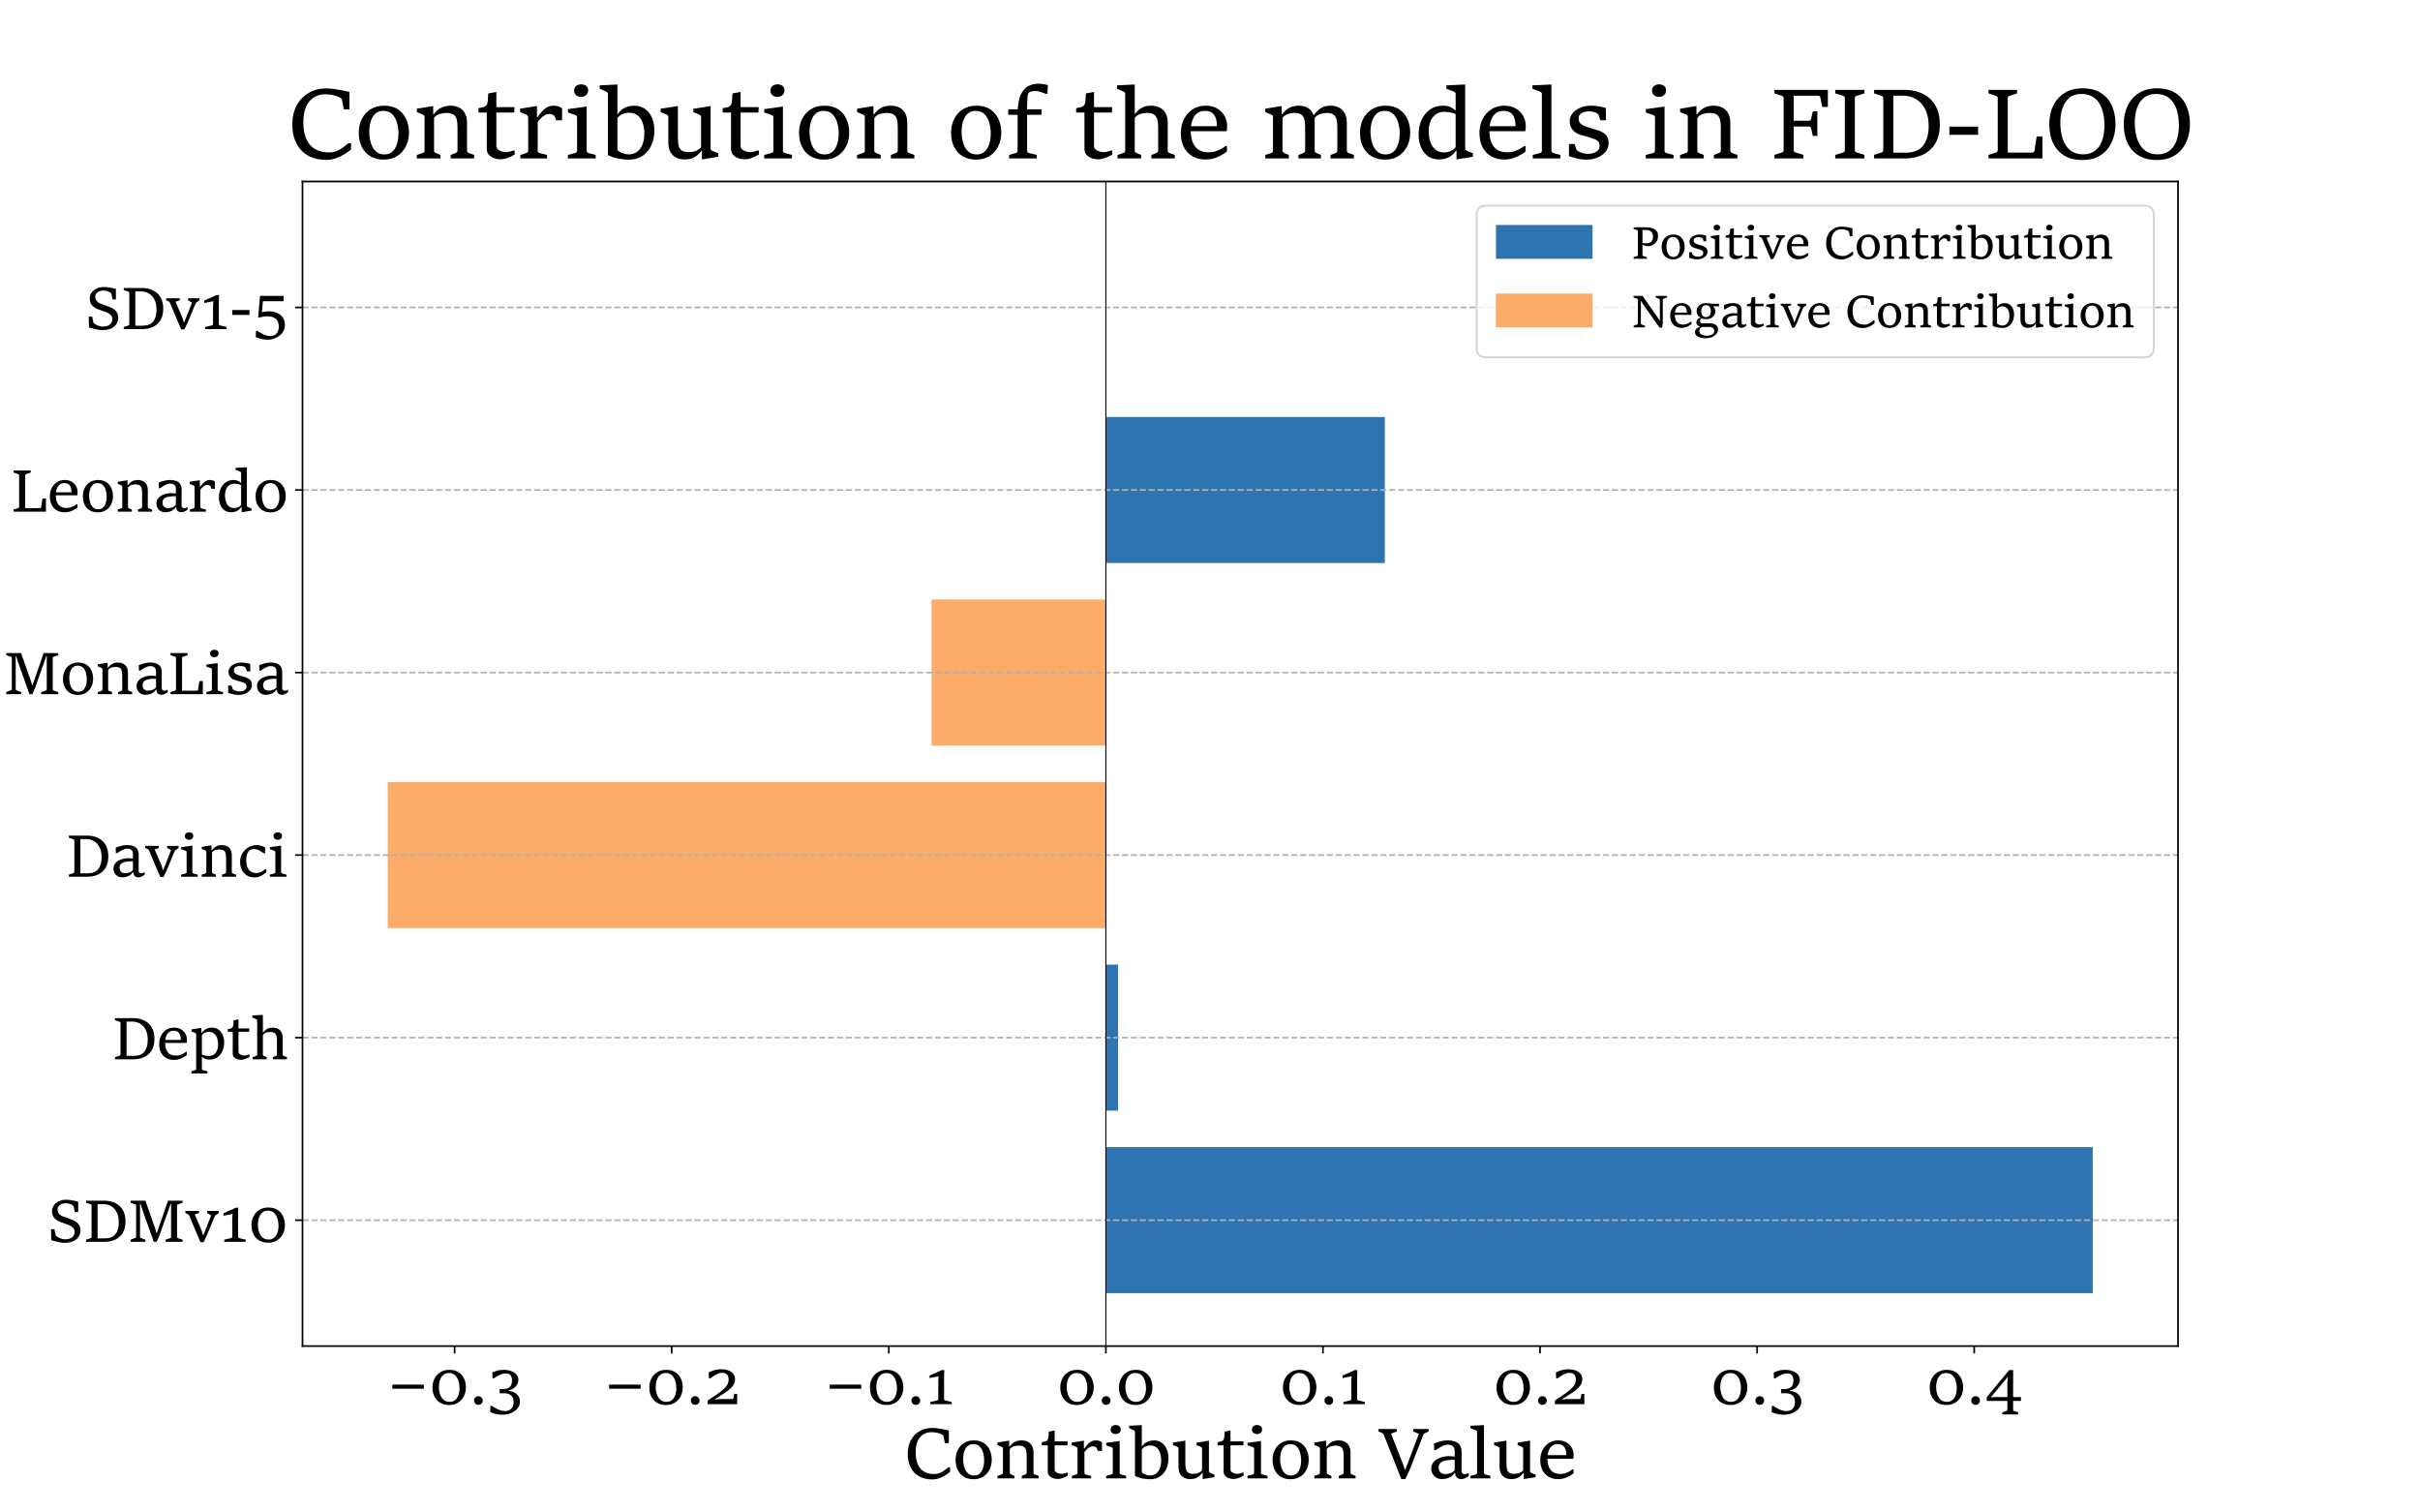 <?xml version="1.0" encoding="utf-8" standalone="no"?>
<!DOCTYPE svg PUBLIC "-//W3C//DTD SVG 1.1//EN"
  "http://www.w3.org/Graphics/SVG/1.1/DTD/svg11.dtd">
<svg xmlns:xlink="http://www.w3.org/1999/xlink" width="1152pt" height="720pt" viewBox="0 0 1152 720" xmlns="http://www.w3.org/2000/svg" version="1.1">
 <defs>
  <style type="text/css">*{stroke-linejoin: round; stroke-linecap: butt}</style>
 </defs>
 <g id="figure_1">
  <g id="patch_1">
   <path d="M 0 720 
L 1152 720 
L 1152 0 
L 0 0 
z
" style="fill: #ffffff"/>
  </g>
  <g id="axes_1">
   <g id="patch_2">
    <path d="M 144 640.8 
L 1036.8 640.8 
L 1036.8 86.4 
L 144 86.4 
z
" style="fill: #ffffff"/>
   </g>
   <g id="patch_3">
    <path d="M 526.432 615.6 
L 996.218 615.6 
L 996.218 546.083 
L 526.432 546.083 
z
" clip-path="url(#p710eae586a)" style="fill: #2e74b0"/>
   </g>
   <g id="patch_4">
    <path d="M 526.432 528.703 
L 532.219 528.703 
L 532.219 459.186 
L 526.432 459.186 
z
" clip-path="url(#p710eae586a)" style="fill: #2e74b0"/>
   </g>
   <g id="patch_5">
    <path d="M 526.432 441.807 
L 526.432 441.807 
L 526.432 372.29 
L 526.432 372.29 
z
" clip-path="url(#p710eae586a)" style="fill: #2e74b0"/>
   </g>
   <g id="patch_6">
    <path d="M 526.432 354.91 
L 526.432 354.91 
L 526.432 285.393 
L 526.432 285.393 
z
" clip-path="url(#p710eae586a)" style="fill: #2e74b0"/>
   </g>
   <g id="patch_7">
    <path d="M 526.432 268.014 
L 659.225 268.014 
L 659.225 198.497 
L 526.432 198.497 
z
" clip-path="url(#p710eae586a)" style="fill: #2e74b0"/>
   </g>
   <g id="patch_8">
    <path d="M 526.432 181.117 
L 526.432 181.117 
L 526.432 111.6 
L 526.432 111.6 
z
" clip-path="url(#p710eae586a)" style="fill: #2e74b0"/>
   </g>
   <g id="patch_9">
    <path d="M 526.432 615.6 
L 526.432 615.6 
L 526.432 546.083 
L 526.432 546.083 
z
" clip-path="url(#p710eae586a)" style="fill: #fcac68"/>
   </g>
   <g id="patch_10">
    <path d="M 526.432 528.703 
L 526.432 528.703 
L 526.432 459.186 
L 526.432 459.186 
z
" clip-path="url(#p710eae586a)" style="fill: #fcac68"/>
   </g>
   <g id="patch_11">
    <path d="M 526.432 441.807 
L 184.582 441.807 
L 184.582 372.29 
L 526.432 372.29 
z
" clip-path="url(#p710eae586a)" style="fill: #fcac68"/>
   </g>
   <g id="patch_12">
    <path d="M 526.432 354.91 
L 443.45 354.91 
L 443.45 285.393 
L 526.432 285.393 
z
" clip-path="url(#p710eae586a)" style="fill: #fcac68"/>
   </g>
   <g id="patch_13">
    <path d="M 526.432 268.014 
L 526.432 268.014 
L 526.432 198.497 
L 526.432 198.497 
z
" clip-path="url(#p710eae586a)" style="fill: #fcac68"/>
   </g>
   <g id="patch_14">
    <path d="M 526.432 181.117 
L 526.432 181.117 
L 526.432 111.6 
L 526.432 111.6 
z
" clip-path="url(#p710eae586a)" style="fill: #fcac68"/>
   </g>
   <g id="matplotlib.axis_1">
    <g id="xtick_1">
     <g id="line2d_1">
      <defs>
       <path id="m5d1f03c7dc" d="M 0 0 
L 0 3.5 
" style="stroke: #000000; stroke-width: 0.8"/>
      </defs>
      <g>
       <use xlink:href="#m5d1f03c7dc" x="216.411" y="640.8" style="stroke: #000000; stroke-width: 0.8"/>
      </g>
     </g>
     <g id="text_1">
      <!-- −0.3 -->
      <g transform="translate(183.964 668.425) scale(0.3 -0.3)">
       <defs>
        <path id="SitkaText-2212" d="M 580 1937 
L 3709 1937 
L 3709 1530 
L 580 1530 
L 580 1937 
z
" transform="scale(0.016)"/>
        <path id="SitkaText-30" d="M 2022 -85 
Q 1533 -85 1163 125 
Q 794 336 586 727 
Q 378 1118 378 1653 
Q 378 2145 583 2541 
Q 788 2938 1163 3170 
Q 1539 3402 2051 3402 
Q 2608 3402 2971 3159 
Q 3334 2916 3513 2519 
Q 3692 2122 3692 1664 
Q 3692 1175 3488 778 
Q 3285 381 2911 148 
Q 2537 -85 2022 -85 
z
M 2065 228 
Q 2355 228 2547 351 
Q 2739 475 2851 677 
Q 2964 879 3012 1118 
Q 3061 1357 3061 1587 
Q 3061 1960 2954 2304 
Q 2847 2648 2615 2867 
Q 2384 3086 2005 3086 
Q 1718 3086 1526 2959 
Q 1334 2833 1221 2629 
Q 1109 2426 1061 2187 
Q 1013 1948 1013 1721 
Q 1013 1468 1065 1206 
Q 1118 944 1239 722 
Q 1360 501 1563 364 
Q 1766 228 2065 228 
z
" transform="scale(0.016)"/>
        <path id="SitkaText-2e" d="M 518 356 
Q 518 538 643 663 
Q 768 788 950 788 
Q 1132 788 1257 663 
Q 1382 538 1382 356 
Q 1382 174 1257 51 
Q 1132 -71 950 -71 
Q 768 -71 643 51 
Q 518 174 518 356 
z
" transform="scale(0.016)"/>
        <path id="SitkaText-33" d="M 282 -791 
L 304 -174 
L 438 -174 
Q 518 -225 657 -310 
Q 797 -395 973 -482 
Q 1149 -569 1347 -627 
Q 1545 -686 1738 -686 
Q 2165 -686 2382 -442 
Q 2600 -199 2600 210 
Q 2600 458 2509 654 
Q 2418 850 2204 965 
Q 1991 1081 1627 1081 
L 1217 1081 
L 1217 1496 
L 1565 1496 
Q 1997 1496 2219 1699 
Q 2441 1903 2441 2332 
Q 2441 2642 2313 2844 
Q 2185 3046 1809 3046 
Q 1644 3046 1472 2992 
Q 1300 2938 1140 2857 
Q 981 2776 852 2695 
Q 723 2614 643 2560 
L 509 2560 
L 489 3146 
Q 632 3200 910 3301 
Q 1189 3402 1627 3402 
Q 2011 3402 2341 3287 
Q 2671 3172 2873 2951 
Q 3075 2731 3075 2412 
Q 3075 2233 2989 2026 
Q 2904 1820 2691 1638 
Q 2478 1456 2091 1351 
L 2091 1317 
Q 2276 1297 2473 1234 
Q 2671 1172 2840 1051 
Q 3009 930 3116 732 
Q 3223 535 3223 247 
Q 3223 -63 3072 -303 
Q 2921 -543 2671 -709 
Q 2421 -876 2119 -963 
Q 1818 -1050 1513 -1050 
Q 1217 -1050 975 -1003 
Q 734 -956 559 -893 
Q 384 -831 282 -791 
z
" transform="scale(0.016)"/>
       </defs>
       <use xlink:href="#SitkaText-2212"/>
       <use xlink:href="#SitkaText-30" x="67.022"/>
       <use xlink:href="#SitkaText-2e" x="130.667"/>
       <use xlink:href="#SitkaText-33" x="160.178"/>
      </g>
     </g>
    </g>
    <g id="xtick_2">
     <g id="line2d_2">
      <g>
       <use xlink:href="#m5d1f03c7dc" x="319.751" y="640.8" style="stroke: #000000; stroke-width: 0.8"/>
      </g>
     </g>
     <g id="text_2">
      <!-- −0.2 -->
      <g transform="translate(287.173 668.425) scale(0.3 -0.3)">
       <defs>
        <path id="SitkaText-32" d="M 341 0 
L 341 353 
Q 785 657 1163 910 
Q 1542 1163 1825 1400 
Q 2108 1638 2264 1884 
Q 2421 2130 2421 2415 
Q 2421 2756 2267 2929 
Q 2113 3103 1781 3103 
Q 1610 3103 1433 3040 
Q 1257 2978 1095 2885 
Q 933 2793 803 2703 
Q 674 2614 597 2557 
L 467 2557 
L 444 3149 
Q 543 3197 721 3269 
Q 899 3342 1140 3400 
Q 1382 3459 1673 3459 
Q 2065 3459 2379 3348 
Q 2694 3237 2877 3018 
Q 3061 2799 3061 2469 
Q 3061 2159 2904 1910 
Q 2748 1661 2472 1436 
Q 2196 1212 1836 985 
Q 1476 759 1070 498 
L 1070 455 
L 1553 506 
L 2751 506 
Q 2822 506 2860 539 
Q 2899 572 2910 629 
L 2978 1018 
L 3265 1018 
L 3265 0 
L 341 0 
z
" transform="scale(0.016)"/>
       </defs>
       <use xlink:href="#SitkaText-2212"/>
       <use xlink:href="#SitkaText-30" x="67.022"/>
       <use xlink:href="#SitkaText-2e" x="130.667"/>
       <use xlink:href="#SitkaText-32" x="160.178"/>
      </g>
     </g>
    </g>
    <g id="xtick_3">
     <g id="line2d_3">
      <g>
       <use xlink:href="#m5d1f03c7dc" x="423.092" y="640.8" style="stroke: #000000; stroke-width: 0.8"/>
      </g>
     </g>
     <g id="text_3">
      <!-- −0.1 -->
      <g transform="translate(392.185 668.425) scale(0.3 -0.3)">
       <defs>
        <path id="SitkaText-31" d="M 543 0 
L 543 213 
L 1220 367 
Q 1272 381 1304 416 
Q 1337 452 1337 515 
L 1337 2341 
L 1374 2759 
L 1326 2759 
L 469 2586 
L 469 2833 
L 1684 3379 
L 1934 3379 
Q 1923 3180 1917 2915 
Q 1912 2651 1912 2432 
L 1912 515 
Q 1912 449 1941 415 
Q 1971 381 2022 367 
L 2668 213 
L 2668 0 
L 543 0 
z
" transform="scale(0.016)"/>
       </defs>
       <use xlink:href="#SitkaText-2212"/>
       <use xlink:href="#SitkaText-30" x="67.022"/>
       <use xlink:href="#SitkaText-2e" x="130.667"/>
       <use xlink:href="#SitkaText-31" x="160.178"/>
      </g>
     </g>
    </g>
    <g id="xtick_4">
     <g id="line2d_4">
      <g>
       <use xlink:href="#m5d1f03c7dc" x="526.432" y="640.8" style="stroke: #000000; stroke-width: 0.8"/>
      </g>
     </g>
     <g id="text_4">
      <!-- 0.0 -->
      <g transform="translate(502.913 668.425) scale(0.3 -0.3)">
       <use xlink:href="#SitkaText-30"/>
       <use xlink:href="#SitkaText-2e" x="63.644"/>
       <use xlink:href="#SitkaText-30" x="93.156"/>
      </g>
     </g>
    </g>
    <g id="xtick_5">
     <g id="line2d_5">
      <g>
       <use xlink:href="#m5d1f03c7dc" x="629.773" y="640.8" style="stroke: #000000; stroke-width: 0.8"/>
      </g>
     </g>
     <g id="text_5">
      <!-- 0.1 -->
      <g transform="translate(608.918 668.425) scale(0.3 -0.3)">
       <use xlink:href="#SitkaText-30"/>
       <use xlink:href="#SitkaText-2e" x="63.644"/>
       <use xlink:href="#SitkaText-31" x="93.156"/>
      </g>
     </g>
    </g>
    <g id="xtick_6">
     <g id="line2d_6">
      <g>
       <use xlink:href="#m5d1f03c7dc" x="733.113" y="640.8" style="stroke: #000000; stroke-width: 0.8"/>
      </g>
     </g>
     <g id="text_6">
      <!-- 0.2 -->
      <g transform="translate(710.587 668.425) scale(0.3 -0.3)">
       <use xlink:href="#SitkaText-30"/>
       <use xlink:href="#SitkaText-2e" x="63.644"/>
       <use xlink:href="#SitkaText-32" x="93.156"/>
      </g>
     </g>
    </g>
    <g id="xtick_7">
     <g id="line2d_7">
      <g>
       <use xlink:href="#m5d1f03c7dc" x="836.454" y="640.8" style="stroke: #000000; stroke-width: 0.8"/>
      </g>
     </g>
     <g id="text_7">
      <!-- 0.3 -->
      <g transform="translate(814.059 668.425) scale(0.3 -0.3)">
       <use xlink:href="#SitkaText-30"/>
       <use xlink:href="#SitkaText-2e" x="63.644"/>
       <use xlink:href="#SitkaText-33" x="93.156"/>
      </g>
     </g>
    </g>
    <g id="xtick_8">
     <g id="line2d_8">
      <g>
       <use xlink:href="#m5d1f03c7dc" x="939.794" y="640.8" style="stroke: #000000; stroke-width: 0.8"/>
      </g>
     </g>
     <g id="text_8">
      <!-- 0.4 -->
      <g transform="translate(916.8 668.425) scale(0.3 -0.3)">
       <defs>
        <path id="SitkaText-34" d="M 208 316 
L 208 688 
L 2432 3376 
L 2830 3376 
L 2827 -549 
Q 2827 -612 2855 -643 
Q 2884 -674 2938 -691 
L 3322 -811 
L 3322 -1018 
L 1752 -1018 
L 1752 -811 
L 2145 -691 
Q 2202 -674 2229 -643 
Q 2256 -612 2256 -549 
L 2256 2187 
L 2304 2660 
L 2256 2660 
L 646 714 
L 646 668 
L 1013 703 
L 3604 703 
L 3604 316 
L 208 316 
z
" transform="scale(0.016)"/>
       </defs>
       <use xlink:href="#SitkaText-30"/>
       <use xlink:href="#SitkaText-2e" x="63.644"/>
       <use xlink:href="#SitkaText-34" x="93.156"/>
      </g>
     </g>
    </g>
    <g id="text_9">
     <!-- Contribution Value -->
     <g transform="translate(430.391 703.761) scale(0.36 -0.36)">
      <defs>
       <path id="SitkaText-43" d="M 3649 910 
L 3795 910 
L 3795 532 
Q 3630 395 3399 251 
Q 3169 108 2893 10 
Q 2617 -88 2313 -88 
Q 1707 -88 1253 161 
Q 799 410 549 885 
Q 299 1360 299 2031 
Q 299 2679 562 3160 
Q 825 3641 1283 3904 
Q 1741 4167 2324 4167 
Q 2534 4167 2790 4131 
Q 3046 4096 3289 4047 
Q 3533 3999 3698 3957 
L 3698 2916 
L 3365 2916 
L 3254 3499 
Q 3246 3544 3203 3575 
Q 3160 3607 3112 3630 
Q 2933 3721 2725 3770 
Q 2517 3820 2273 3820 
Q 1690 3820 1323 3409 
Q 956 2998 956 2156 
Q 956 1266 1348 812 
Q 1741 358 2483 358 
Q 2731 358 2927 435 
Q 3123 512 3296 637 
Q 3470 762 3649 910 
z
" transform="scale(0.016)"/>
       <path id="SitkaText-6f" d="M 1772 -71 
Q 1328 -71 995 122 
Q 663 316 478 674 
Q 293 1033 293 1527 
Q 293 1985 476 2349 
Q 660 2714 998 2927 
Q 1337 3140 1801 3140 
Q 2304 3140 2631 2917 
Q 2958 2694 3119 2330 
Q 3280 1966 3280 1539 
Q 3280 1089 3098 723 
Q 2916 358 2577 143 
Q 2239 -71 1772 -71 
z
M 1812 239 
Q 2059 239 2221 352 
Q 2384 466 2479 651 
Q 2574 836 2614 1053 
Q 2654 1271 2654 1479 
Q 2654 1818 2566 2128 
Q 2478 2438 2281 2634 
Q 2085 2830 1758 2830 
Q 1513 2830 1351 2718 
Q 1189 2606 1093 2422 
Q 998 2239 957 2022 
Q 916 1806 916 1601 
Q 916 1371 960 1132 
Q 1004 893 1106 691 
Q 1209 489 1381 364 
Q 1553 239 1812 239 
z
" transform="scale(0.016)"/>
       <path id="SitkaText-6e" d="M 259 0 
L 259 208 
L 606 321 
Q 657 336 688 368 
Q 720 401 720 461 
L 720 2469 
Q 720 2532 685 2564 
Q 651 2597 595 2620 
L 262 2759 
L 262 2961 
L 1235 3118 
L 1235 2631 
L 1272 2631 
Q 1442 2853 1610 2961 
Q 1778 3069 1943 3104 
Q 2108 3140 2270 3140 
Q 2540 3140 2762 3033 
Q 2984 2927 3116 2699 
Q 3248 2472 3248 2108 
L 3248 472 
Q 3248 404 3281 370 
Q 3314 336 3362 321 
L 3669 208 
L 3669 0 
L 2273 0 
L 2273 208 
L 2563 321 
Q 2614 341 2648 372 
Q 2682 404 2682 472 
L 2682 1863 
Q 2682 2130 2634 2319 
Q 2586 2509 2443 2608 
Q 2301 2708 2020 2708 
Q 1835 2708 1628 2647 
Q 1422 2586 1286 2415 
L 1286 461 
Q 1286 401 1321 368 
Q 1357 336 1402 321 
L 1667 208 
L 1667 0 
L 259 0 
z
" transform="scale(0.016)"/>
       <path id="SitkaText-74" d="M 2293 3055 
L 2273 2731 
L 1212 2731 
L 1212 742 
Q 1212 609 1314 528 
Q 1417 447 1552 410 
Q 1687 373 1781 373 
Q 1880 373 2014 407 
Q 2148 441 2205 469 
L 2301 469 
L 2301 236 
Q 2250 202 2116 133 
Q 1983 65 1810 7 
Q 1638 -51 1465 -51 
Q 1246 -51 1058 21 
Q 870 94 756 229 
Q 643 364 643 555 
L 643 2731 
L 148 2731 
L 148 2992 
Q 310 3018 429 3048 
Q 549 3078 620 3166 
Q 691 3254 703 3450 
L 731 3868 
L 1212 3959 
L 1212 3055 
L 2293 3055 
z
" transform="scale(0.016)"/>
       <path id="SitkaText-72" d="M 270 0 
L 270 208 
L 620 321 
Q 669 336 701 368 
Q 734 401 734 461 
L 734 2435 
Q 734 2509 692 2550 
Q 651 2591 603 2611 
L 250 2759 
L 250 2961 
L 1257 3118 
L 1257 2455 
L 1286 2455 
Q 1459 2702 1610 2853 
Q 1761 3004 1910 3072 
Q 2059 3140 2219 3140 
Q 2358 3140 2497 3109 
Q 2637 3078 2751 2978 
L 2751 2270 
L 2404 2270 
L 2321 2489 
Q 2293 2560 2197 2602 
Q 2102 2645 2008 2645 
Q 1846 2645 1719 2572 
Q 1593 2500 1492 2392 
Q 1391 2284 1300 2176 
L 1300 461 
Q 1300 350 1414 321 
L 1855 208 
L 1855 0 
L 270 0 
z
" transform="scale(0.016)"/>
       <path id="SitkaText-69" d="M 1024 3661 
Q 916 3661 822 3705 
Q 728 3749 671 3833 
Q 614 3917 614 4031 
Q 614 4213 736 4311 
Q 859 4409 1024 4409 
Q 1215 4409 1333 4318 
Q 1451 4227 1451 4053 
Q 1451 3931 1395 3843 
Q 1340 3755 1243 3708 
Q 1146 3661 1024 3661 
z
M 245 0 
L 245 208 
L 674 321 
Q 725 336 758 368 
Q 791 401 791 461 
L 791 2443 
Q 791 2506 757 2538 
Q 723 2571 666 2591 
L 250 2731 
L 250 2935 
L 1360 3089 
L 1360 461 
Q 1360 401 1392 367 
Q 1425 333 1471 321 
L 1897 208 
L 1897 0 
L 245 0 
z
" transform="scale(0.016)"/>
       <path id="SitkaText-62" d="M 1852 -71 
Q 1522 -71 1200 -5 
Q 879 60 600 199 
L 600 3834 
Q 600 3897 563 3931 
Q 526 3965 475 3985 
L 114 4147 
L 114 4349 
L 1166 4400 
L 1166 2773 
L 1166 2611 
Q 1331 2856 1521 2968 
Q 1712 3081 1883 3110 
Q 2054 3140 2159 3140 
Q 2540 3140 2810 2946 
Q 3081 2753 3224 2419 
Q 3368 2085 3368 1655 
Q 3368 1183 3191 790 
Q 3015 398 2676 163 
Q 2338 -71 1852 -71 
z
M 1821 239 
Q 2145 239 2355 407 
Q 2566 575 2667 855 
Q 2768 1135 2768 1465 
Q 2768 1823 2672 2107 
Q 2577 2392 2372 2557 
Q 2168 2722 1840 2722 
Q 1695 2722 1497 2651 
Q 1300 2580 1166 2395 
L 1166 501 
Q 1237 421 1362 362 
Q 1488 304 1616 271 
Q 1744 239 1821 239 
z
" transform="scale(0.016)"/>
       <path id="SitkaText-75" d="M 1587 -60 
Q 1320 -60 1099 45 
Q 879 151 749 378 
Q 620 606 620 973 
L 620 2469 
Q 620 2532 587 2566 
Q 555 2600 501 2620 
L 165 2759 
L 165 2961 
L 1189 3118 
L 1189 1217 
Q 1189 953 1234 764 
Q 1280 575 1419 475 
Q 1559 375 1838 375 
Q 2096 375 2279 455 
Q 2463 535 2569 666 
L 2569 2469 
Q 2569 2532 2534 2561 
Q 2500 2591 2443 2614 
L 2111 2753 
L 2111 2955 
L 3137 3118 
L 3137 592 
Q 3137 529 3171 497 
Q 3206 466 3260 444 
L 3595 307 
L 3595 102 
L 2634 -57 
L 2620 -57 
L 2620 452 
L 2589 452 
Q 2389 193 2163 66 
Q 1937 -60 1587 -60 
z
" transform="scale(0.016)"/>
       <path id="SitkaText-20" transform="scale(0.016)"/>
       <path id="SitkaText-56" d="M 1886 -57 
L 441 3598 
Q 421 3641 388 3683 
Q 356 3726 302 3746 
L 0 3871 
L 0 4079 
L 1508 4079 
L 1508 3871 
L 1033 3703 
L 2059 1092 
L 2168 714 
L 2213 714 
L 3337 3686 
L 2862 3871 
L 2862 4079 
L 4136 4079 
L 4136 3871 
L 3843 3738 
Q 3797 3718 3757 3678 
Q 3718 3638 3701 3590 
L 2537 617 
L 2216 -57 
L 1886 -57 
z
" transform="scale(0.016)"/>
       <path id="SitkaText-61" d="M 1198 -60 
Q 922 -60 725 62 
Q 529 185 424 380 
Q 319 575 319 796 
Q 319 1089 464 1289 
Q 609 1490 836 1611 
Q 1064 1732 1317 1786 
Q 1570 1840 1786 1840 
Q 1829 1840 1924 1831 
Q 2020 1823 2116 1813 
Q 2213 1803 2250 1798 
L 2253 2219 
Q 2256 2540 2095 2662 
Q 1934 2785 1681 2785 
Q 1536 2785 1391 2735 
Q 1246 2685 1112 2609 
Q 979 2534 866 2457 
Q 754 2381 674 2330 
L 560 2330 
L 541 2884 
Q 705 2947 877 3005 
Q 1050 3063 1253 3101 
Q 1456 3140 1715 3140 
Q 1994 3140 2247 3059 
Q 2500 2978 2662 2766 
Q 2825 2554 2822 2159 
L 2816 580 
Q 2816 475 2900 408 
Q 2984 341 3086 341 
Q 3143 341 3221 369 
Q 3300 398 3365 430 
L 3411 430 
L 3411 191 
Q 3357 151 3253 91 
Q 3149 31 3035 -14 
Q 2921 -60 2830 -60 
Q 2563 -60 2430 65 
Q 2298 191 2298 458 
L 2261 458 
Q 2105 236 1913 125 
Q 1721 14 1533 -23 
Q 1345 -60 1198 -60 
z
M 1476 350 
Q 1661 350 1893 428 
Q 2125 506 2250 677 
L 2250 1536 
Q 1855 1536 1556 1486 
Q 1257 1436 1091 1299 
Q 925 1163 925 899 
Q 925 686 1010 566 
Q 1095 447 1223 398 
Q 1351 350 1476 350 
z
" transform="scale(0.016)"/>
       <path id="SitkaText-6c" d="M 188 0 
L 188 208 
L 617 321 
Q 666 336 698 368 
Q 731 401 731 461 
L 731 3834 
Q 731 3897 692 3931 
Q 654 3965 606 3985 
L 168 4147 
L 168 4349 
L 1297 4400 
L 1297 461 
Q 1297 401 1332 368 
Q 1368 336 1414 321 
L 1829 208 
L 1829 0 
L 188 0 
z
" transform="scale(0.016)"/>
       <path id="SitkaText-65" d="M 1741 -65 
Q 1328 -65 995 115 
Q 663 296 469 648 
Q 276 1001 276 1513 
Q 276 1971 462 2339 
Q 649 2708 980 2924 
Q 1311 3140 1749 3140 
Q 2153 3140 2439 2972 
Q 2725 2805 2877 2529 
Q 3029 2253 3029 1929 
Q 3029 1892 3026 1833 
Q 3024 1775 3019 1718 
Q 3015 1661 3004 1621 
L 825 1621 
L 842 1917 
L 2424 1917 
Q 2424 2196 2354 2401 
Q 2284 2606 2129 2718 
Q 1974 2830 1715 2830 
Q 1465 2830 1300 2723 
Q 1135 2617 1039 2440 
Q 944 2264 904 2055 
Q 865 1846 865 1644 
Q 865 1283 968 993 
Q 1072 703 1308 533 
Q 1545 364 1943 364 
Q 2162 364 2352 428 
Q 2543 492 2694 580 
Q 2845 668 2941 742 
L 3021 742 
L 3021 415 
Q 2808 242 2469 88 
Q 2131 -65 1741 -65 
z
" transform="scale(0.016)"/>
      </defs>
      <use xlink:href="#SitkaText-43"/>
      <use xlink:href="#SitkaText-6f" x="63.378"/>
      <use xlink:href="#SitkaText-6e" x="119.156"/>
      <use xlink:href="#SitkaText-74" x="179.644"/>
      <use xlink:href="#SitkaText-72" x="217.6"/>
      <use xlink:href="#SitkaText-69" x="263.244"/>
      <use xlink:href="#SitkaText-62" x="295.644"/>
      <use xlink:href="#SitkaText-75" x="352.844"/>
      <use xlink:href="#SitkaText-74" x="412.178"/>
      <use xlink:href="#SitkaText-69" x="450.133"/>
      <use xlink:href="#SitkaText-6f" x="482.533"/>
      <use xlink:href="#SitkaText-6e" x="538.311"/>
      <use xlink:href="#SitkaText-20" x="598.8"/>
      <use xlink:href="#SitkaText-56" x="627.289"/>
      <use xlink:href="#SitkaText-61" x="692"/>
      <use xlink:href="#SitkaText-6c" x="745.955"/>
      <use xlink:href="#SitkaText-75" x="777.467"/>
      <use xlink:href="#SitkaText-65" x="836.8"/>
     </g>
    </g>
   </g>
   <g id="matplotlib.axis_2">
    <g id="ytick_1">
     <g id="line2d_9">
      <path d="M 144 580.841 
L 1036.8 580.841 
" clip-path="url(#p710eae586a)" style="fill: none; stroke-dasharray: 2.96,1.28; stroke-dashoffset: 0; stroke: #b0b0b0; stroke-width: 0.8"/>
     </g>
     <g id="line2d_10">
      <defs>
       <path id="mb78609a2bb" d="M 0 0 
L -3.5 0 
" style="stroke: #000000; stroke-width: 0.8"/>
      </defs>
      <g>
       <use xlink:href="#mb78609a2bb" x="144" y="580.841" style="stroke: #000000; stroke-width: 0.8"/>
      </g>
     </g>
     <g id="text_10">
      <!-- SDMv10 -->
      <g transform="translate(22.583 591.154) scale(0.3 -0.3)">
       <defs>
        <path id="SitkaText-53" d="M 376 162 
L 358 1252 
L 694 1252 
L 814 663 
Q 822 623 866 583 
Q 910 543 942 521 
Q 1050 452 1178 389 
Q 1306 327 1449 288 
Q 1593 250 1744 250 
Q 2187 250 2440 443 
Q 2694 637 2694 973 
Q 2694 1226 2543 1391 
Q 2392 1556 2139 1661 
Q 1894 1764 1656 1836 
Q 1419 1909 1192 2002 
Q 848 2145 651 2403 
Q 455 2662 455 3029 
Q 455 3359 638 3616 
Q 822 3874 1135 4023 
Q 1448 4173 1835 4173 
Q 2068 4173 2280 4144 
Q 2492 4116 2684 4073 
Q 2876 4031 3049 3988 
L 3049 2944 
L 2717 2944 
L 2603 3502 
Q 2594 3541 2551 3579 
Q 2509 3618 2475 3641 
Q 2409 3689 2314 3730 
Q 2219 3772 2102 3797 
Q 1985 3823 1852 3823 
Q 1448 3823 1224 3652 
Q 1001 3482 1001 3234 
Q 1001 3012 1122 2820 
Q 1243 2628 1587 2500 
Q 1815 2418 2034 2344 
Q 2253 2270 2512 2162 
Q 2702 2082 2877 1954 
Q 3052 1826 3164 1625 
Q 3277 1425 3277 1126 
Q 3277 816 3115 536 
Q 2953 256 2603 79 
Q 2253 -97 1687 -97 
Q 1491 -97 1272 -57 
Q 1053 -17 825 42 
Q 597 102 376 162 
z
" transform="scale(0.016)"/>
        <path id="SitkaText-44" d="M 316 0 
L 316 213 
L 754 353 
Q 799 367 830 399 
Q 862 432 862 495 
L 862 3590 
Q 862 3649 830 3680 
Q 799 3712 754 3726 
L 316 3871 
L 316 4079 
L 2182 4079 
Q 2426 4079 2703 4022 
Q 2981 3965 3251 3828 
Q 3521 3692 3741 3456 
Q 3962 3220 4094 2867 
Q 4227 2514 4227 2022 
Q 4227 1326 3949 878 
Q 3672 430 3205 215 
Q 2739 0 2170 0 
L 316 0 
z
M 1459 3738 
L 1459 341 
L 2185 341 
Q 2899 341 3231 759 
Q 3564 1178 3564 1937 
Q 3564 2495 3372 2897 
Q 3180 3300 2830 3519 
Q 2480 3738 2008 3738 
L 1459 3738 
z
" transform="scale(0.016)"/>
        <path id="SitkaText-4d" d="M 316 0 
L 316 213 
L 754 373 
Q 799 387 830 419 
Q 862 452 862 512 
L 862 3590 
Q 862 3649 832 3680 
Q 802 3712 754 3726 
L 316 3871 
L 316 4079 
L 1781 4079 
L 2734 1385 
L 2876 890 
L 2921 890 
L 4022 4079 
L 5467 4079 
L 5467 3871 
L 5035 3726 
Q 4989 3712 4955 3679 
Q 4921 3647 4921 3590 
L 4921 495 
Q 4921 432 4952 401 
Q 4984 370 5035 353 
L 5467 213 
L 5467 0 
L 3783 0 
L 3783 213 
L 4216 353 
Q 4264 367 4296 399 
Q 4329 432 4329 495 
L 4329 3769 
L 4275 3769 
L 4142 3348 
L 3172 631 
L 2901 0 
L 2611 0 
L 1425 3345 
L 1294 3769 
L 1249 3769 
L 1249 512 
Q 1249 449 1280 419 
Q 1311 390 1357 373 
L 1786 213 
L 1786 0 
L 316 0 
z
" transform="scale(0.016)"/>
        <path id="SitkaText-76" d="M 1590 -28 
L 472 2614 
Q 449 2668 411 2701 
Q 373 2734 327 2753 
L 97 2856 
L 97 3061 
L 1454 3061 
L 1454 2856 
L 1030 2716 
L 1718 1112 
L 1846 680 
L 1892 680 
L 2662 2631 
L 2267 2856 
L 2267 3061 
L 3408 3061 
L 3408 2856 
L 3166 2685 
Q 3120 2657 3077 2622 
Q 3035 2588 3015 2540 
L 2216 606 
L 1906 -28 
L 1590 -28 
z
" transform="scale(0.016)"/>
       </defs>
       <use xlink:href="#SitkaText-53"/>
       <use xlink:href="#SitkaText-44" x="56.222"/>
       <use xlink:href="#SitkaText-4d" x="126.933"/>
       <use xlink:href="#SitkaText-76" x="217.289"/>
       <use xlink:href="#SitkaText-31" x="271.867"/>
       <use xlink:href="#SitkaText-30" x="317.733"/>
      </g>
     </g>
    </g>
    <g id="ytick_2">
     <g id="line2d_11">
      <path d="M 144 493.945 
L 1036.8 493.945 
" clip-path="url(#p710eae586a)" style="fill: none; stroke-dasharray: 2.96,1.28; stroke-dashoffset: 0; stroke: #b0b0b0; stroke-width: 0.8"/>
     </g>
     <g id="line2d_12">
      <g>
       <use xlink:href="#mb78609a2bb" x="144" y="493.945" style="stroke: #000000; stroke-width: 0.8"/>
      </g>
     </g>
     <g id="text_11">
      <!-- Depth -->
      <g transform="translate(53.234 504.257) scale(0.3 -0.3)">
       <defs>
        <path id="SitkaText-70" d="M 213 -1405 
L 213 -1198 
L 575 -1081 
Q 626 -1064 656 -1034 
Q 686 -1004 686 -944 
L 686 2469 
Q 686 2532 651 2566 
Q 617 2600 563 2620 
L 228 2759 
L 228 2961 
L 1203 3118 
L 1203 2611 
L 1240 2611 
Q 1374 2810 1539 2925 
Q 1704 3041 1886 3090 
Q 2068 3140 2247 3140 
Q 2628 3140 2900 2946 
Q 3172 2753 3318 2420 
Q 3465 2088 3465 1664 
Q 3465 1195 3290 809 
Q 3115 424 2790 193 
Q 2466 -37 2011 -37 
Q 1744 -37 1557 55 
Q 1371 148 1254 265 
L 1254 134 
L 1254 -942 
Q 1254 -1001 1288 -1031 
Q 1323 -1061 1368 -1075 
L 1809 -1198 
L 1809 -1405 
L 213 -1405 
z
M 1254 2395 
L 1254 478 
Q 1340 424 1469 390 
Q 1599 356 1725 340 
Q 1852 324 1929 324 
Q 2247 324 2453 480 
Q 2660 637 2761 896 
Q 2862 1155 2862 1465 
Q 2862 1820 2765 2104 
Q 2668 2389 2463 2555 
Q 2259 2722 1934 2722 
Q 1735 2722 1553 2638 
Q 1371 2554 1254 2395 
z
" transform="scale(0.016)"/>
        <path id="SitkaText-68" d="M 239 208 
L 583 321 
Q 640 341 667 371 
Q 694 401 694 458 
L 694 3834 
Q 694 3897 660 3929 
Q 626 3962 572 3985 
L 211 4147 
L 211 4349 
L 1263 4400 
L 1263 2790 
L 1263 2631 
Q 1434 2856 1599 2964 
Q 1764 3072 1926 3106 
Q 2088 3140 2244 3140 
Q 2515 3140 2738 3033 
Q 2961 2927 3093 2699 
Q 3226 2472 3226 2108 
L 3226 472 
Q 3226 404 3258 371 
Q 3291 338 3337 321 
L 3649 208 
L 3649 0 
L 2253 0 
L 2253 208 
L 2543 321 
Q 2591 338 2624 371 
Q 2657 404 2657 472 
L 2657 1863 
Q 2657 2130 2607 2319 
Q 2557 2509 2415 2608 
Q 2273 2708 1991 2708 
Q 1801 2708 1599 2647 
Q 1397 2586 1263 2415 
L 1263 461 
Q 1263 401 1293 372 
Q 1323 344 1374 321 
L 1641 208 
L 1641 0 
L 239 0 
L 239 208 
z
" transform="scale(0.016)"/>
       </defs>
       <use xlink:href="#SitkaText-44"/>
       <use xlink:href="#SitkaText-65" x="70.711"/>
       <use xlink:href="#SitkaText-70" x="122.844"/>
       <use xlink:href="#SitkaText-74" x="181.556"/>
       <use xlink:href="#SitkaText-68" x="219.511"/>
      </g>
     </g>
    </g>
    <g id="ytick_3">
     <g id="line2d_13">
      <path d="M 144 407.048 
L 1036.8 407.048 
" clip-path="url(#p710eae586a)" style="fill: none; stroke-dasharray: 2.96,1.28; stroke-dashoffset: 0; stroke: #b0b0b0; stroke-width: 0.8"/>
     </g>
     <g id="line2d_14">
      <g>
       <use xlink:href="#mb78609a2bb" x="144" y="407.048" style="stroke: #000000; stroke-width: 0.8"/>
      </g>
     </g>
     <g id="text_12">
      <!-- Davinci -->
      <g transform="translate(31.264 417.361) scale(0.3 -0.3)">
       <defs>
        <path id="SitkaText-63" d="M 2805 759 
L 2890 759 
L 2890 435 
Q 2682 262 2386 98 
Q 2091 -65 1701 -65 
Q 1266 -65 950 135 
Q 634 336 462 685 
Q 290 1035 290 1485 
Q 290 1846 425 2147 
Q 560 2449 790 2671 
Q 1021 2893 1312 3014 
Q 1604 3135 1920 3135 
Q 2145 3135 2312 3092 
Q 2480 3049 2598 2993 
Q 2717 2938 2788 2904 
L 2768 2330 
L 2640 2330 
Q 2489 2418 2342 2514 
Q 2196 2611 2024 2678 
Q 1852 2745 1621 2745 
Q 1519 2745 1382 2692 
Q 1246 2640 1169 2554 
Q 1107 2483 1044 2373 
Q 981 2264 940 2079 
Q 899 1894 899 1601 
Q 899 1018 1155 692 
Q 1411 367 1900 367 
Q 2094 367 2263 434 
Q 2432 501 2568 593 
Q 2705 686 2805 759 
z
" transform="scale(0.016)"/>
       </defs>
       <use xlink:href="#SitkaText-44"/>
       <use xlink:href="#SitkaText-61" x="70.711"/>
       <use xlink:href="#SitkaText-76" x="124.667"/>
       <use xlink:href="#SitkaText-69" x="179.244"/>
       <use xlink:href="#SitkaText-6e" x="211.644"/>
       <use xlink:href="#SitkaText-63" x="272.133"/>
       <use xlink:href="#SitkaText-69" x="320.044"/>
      </g>
     </g>
    </g>
    <g id="ytick_4">
     <g id="line2d_15">
      <path d="M 144 320.152 
L 1036.8 320.152 
" clip-path="url(#p710eae586a)" style="fill: none; stroke-dasharray: 2.96,1.28; stroke-dashoffset: 0; stroke: #b0b0b0; stroke-width: 0.8"/>
     </g>
     <g id="line2d_16">
      <g>
       <use xlink:href="#mb78609a2bb" x="144" y="320.152" style="stroke: #000000; stroke-width: 0.8"/>
      </g>
     </g>
     <g id="text_13">
      <!-- MonaLisa -->
      <g transform="translate(1.475 330.464) scale(0.3 -0.3)">
       <defs>
        <path id="SitkaText-4c" d="M 316 0 
L 316 213 
L 754 353 
Q 797 367 829 399 
Q 862 432 862 495 
L 862 3590 
Q 862 3649 832 3680 
Q 802 3712 754 3726 
L 316 3871 
L 316 4079 
L 2011 4079 
L 2011 3871 
L 1570 3726 
Q 1525 3712 1492 3679 
Q 1459 3647 1459 3590 
L 1459 347 
L 2927 347 
Q 2975 347 3009 379 
Q 3044 412 3052 466 
L 3177 1303 
L 3521 1303 
L 3521 0 
L 316 0 
z
" transform="scale(0.016)"/>
        <path id="SitkaText-73" d="M 373 131 
L 373 856 
L 708 856 
L 799 580 
Q 819 523 854 483 
Q 890 444 930 421 
Q 1044 358 1202 315 
Q 1360 273 1516 273 
Q 1673 273 1829 321 
Q 1985 370 2090 473 
Q 2196 577 2196 745 
Q 2196 956 2068 1054 
Q 1940 1152 1707 1217 
Q 1547 1266 1388 1310 
Q 1229 1354 1075 1399 
Q 751 1496 583 1713 
Q 415 1931 415 2216 
Q 415 2486 593 2693 
Q 771 2901 1059 3020 
Q 1348 3140 1678 3140 
Q 1946 3140 2149 3103 
Q 2352 3066 2566 3007 
L 2577 2270 
L 2239 2270 
L 2145 2566 
Q 2131 2614 2092 2649 
Q 2054 2685 2014 2705 
Q 1917 2753 1799 2776 
Q 1681 2799 1553 2799 
Q 1294 2799 1120 2695 
Q 947 2591 947 2384 
Q 947 2170 1081 2056 
Q 1215 1943 1493 1857 
Q 1627 1818 1763 1776 
Q 1900 1735 2022 1698 
Q 2378 1593 2556 1416 
Q 2734 1240 2734 922 
Q 2734 612 2544 390 
Q 2355 168 2058 48 
Q 1761 -71 1431 -71 
Q 1112 -71 852 -5 
Q 592 60 373 131 
z
" transform="scale(0.016)"/>
       </defs>
       <use xlink:href="#SitkaText-4d"/>
       <use xlink:href="#SitkaText-6f" x="90.356"/>
       <use xlink:href="#SitkaText-6e" x="146.133"/>
       <use xlink:href="#SitkaText-61" x="206.622"/>
       <use xlink:href="#SitkaText-4c" x="260.578"/>
       <use xlink:href="#SitkaText-69" x="318.667"/>
       <use xlink:href="#SitkaText-73" x="351.067"/>
       <use xlink:href="#SitkaText-61" x="397.778"/>
      </g>
     </g>
    </g>
    <g id="ytick_5">
     <g id="line2d_17">
      <path d="M 144 233.255 
L 1036.8 233.255 
" clip-path="url(#p710eae586a)" style="fill: none; stroke-dasharray: 2.96,1.28; stroke-dashoffset: 0; stroke: #b0b0b0; stroke-width: 0.8"/>
     </g>
     <g id="line2d_18">
      <g>
       <use xlink:href="#mb78609a2bb" x="144" y="233.255" style="stroke: #000000; stroke-width: 0.8"/>
      </g>
     </g>
     <g id="text_14">
      <!-- Leonardo -->
      <g transform="translate(4.972 243.568) scale(0.3 -0.3)">
       <defs>
        <path id="SitkaText-64" d="M 1502 -60 
Q 1124 -60 853 133 
Q 583 327 438 662 
Q 293 998 293 1422 
Q 293 1897 468 2287 
Q 643 2677 968 2908 
Q 1294 3140 1747 3140 
Q 2017 3140 2200 3049 
Q 2384 2958 2497 2842 
L 2497 2975 
L 2497 3834 
Q 2497 3897 2464 3931 
Q 2432 3965 2375 3985 
L 1946 4147 
L 1946 4349 
L 3064 4400 
L 3064 592 
Q 3064 529 3100 497 
Q 3137 466 3192 444 
L 3527 307 
L 3527 102 
L 2563 -57 
L 2549 -57 
L 2549 461 
L 2512 461 
Q 2344 213 2150 103 
Q 1957 -6 1783 -33 
Q 1610 -60 1502 -60 
z
M 1818 358 
Q 1917 358 2048 389 
Q 2179 421 2301 490 
Q 2424 560 2497 671 
L 2497 2631 
Q 2424 2682 2297 2713 
Q 2170 2745 2042 2760 
Q 1914 2776 1835 2776 
Q 1516 2776 1307 2619 
Q 1098 2463 997 2201 
Q 896 1940 896 1627 
Q 896 1266 991 978 
Q 1087 691 1290 524 
Q 1493 358 1818 358 
z
" transform="scale(0.016)"/>
       </defs>
       <use xlink:href="#SitkaText-4c"/>
       <use xlink:href="#SitkaText-65" x="58.089"/>
       <use xlink:href="#SitkaText-6f" x="110.222"/>
       <use xlink:href="#SitkaText-6e" x="166"/>
       <use xlink:href="#SitkaText-61" x="226.489"/>
       <use xlink:href="#SitkaText-72" x="280.444"/>
       <use xlink:href="#SitkaText-64" x="326.089"/>
       <use xlink:href="#SitkaText-6f" x="384.311"/>
      </g>
     </g>
    </g>
    <g id="ytick_6">
     <g id="line2d_19">
      <path d="M 144 146.359 
L 1036.8 146.359 
" clip-path="url(#p710eae586a)" style="fill: none; stroke-dasharray: 2.96,1.28; stroke-dashoffset: 0; stroke: #b0b0b0; stroke-width: 0.8"/>
     </g>
     <g id="line2d_20">
      <g>
       <use xlink:href="#mb78609a2bb" x="144" y="146.359" style="stroke: #000000; stroke-width: 0.8"/>
      </g>
     </g>
     <g id="text_15">
      <!-- SDv1-5 -->
      <g transform="translate(40.541 156.671) scale(0.3 -0.3)">
       <defs>
        <path id="SitkaText-2d" d="M 376 1408 
L 376 1894 
L 2085 1894 
L 2085 1408 
L 376 1408 
z
" transform="scale(0.016)"/>
        <path id="SitkaText-35" d="M 316 -794 
L 339 -176 
L 472 -176 
Q 549 -228 685 -313 
Q 822 -398 997 -483 
Q 1172 -569 1367 -627 
Q 1562 -686 1758 -686 
Q 2034 -686 2220 -565 
Q 2406 -444 2503 -232 
Q 2600 -20 2600 250 
Q 2600 609 2459 835 
Q 2318 1061 2055 1166 
Q 1792 1271 1422 1271 
Q 1203 1271 992 1225 
Q 782 1180 688 1149 
L 552 1152 
L 740 3297 
L 3075 3297 
L 3075 2762 
L 1027 2762 
L 925 1675 
Q 1058 1718 1247 1741 
Q 1437 1764 1584 1764 
Q 2051 1764 2416 1613 
Q 2782 1462 2994 1157 
Q 3206 853 3206 393 
Q 3206 68 3062 -196 
Q 2918 -461 2676 -651 
Q 2435 -842 2137 -946 
Q 1840 -1050 1533 -1050 
Q 1229 -1050 990 -1001 
Q 751 -953 582 -892 
Q 413 -831 316 -794 
z
" transform="scale(0.016)"/>
       </defs>
       <use xlink:href="#SitkaText-53"/>
       <use xlink:href="#SitkaText-44" x="56.222"/>
       <use xlink:href="#SitkaText-76" x="126.933"/>
       <use xlink:href="#SitkaText-31" x="181.511"/>
       <use xlink:href="#SitkaText-2d" x="227.378"/>
       <use xlink:href="#SitkaText-35" x="265.644"/>
      </g>
     </g>
    </g>
   </g>
   <g id="line2d_21">
    <path d="M 526.432 640.8 
L 526.432 86.4 
" clip-path="url(#p710eae586a)" style="fill: none; stroke: #000000; stroke-width: 0.5; stroke-linecap: square"/>
   </g>
   <g id="patch_15">
    <path d="M 144 640.8 
L 144 86.4 
" style="fill: none; stroke: #000000; stroke-width: 0.8; stroke-linejoin: miter; stroke-linecap: square"/>
   </g>
   <g id="patch_16">
    <path d="M 1036.8 640.8 
L 1036.8 86.4 
" style="fill: none; stroke: #000000; stroke-width: 0.8; stroke-linejoin: miter; stroke-linecap: square"/>
   </g>
   <g id="patch_17">
    <path d="M 144 640.8 
L 1036.8 640.8 
" style="fill: none; stroke: #000000; stroke-width: 0.8; stroke-linejoin: miter; stroke-linecap: square"/>
   </g>
   <g id="patch_18">
    <path d="M 144 86.4 
L 1036.8 86.4 
" style="fill: none; stroke: #000000; stroke-width: 0.8; stroke-linejoin: miter; stroke-linecap: square"/>
   </g>
   <g id="text_16">
    <!-- Contribution of the models in FID-LOO -->
    <g transform="translate(136.759 75.423) scale(0.5 -0.5)">
     <defs>
      <path id="SitkaText-66" d="M 259 0 
L 259 208 
L 651 321 
Q 703 336 734 368 
Q 765 401 765 461 
L 765 2597 
L 202 2597 
L 213 2921 
L 774 2921 
Q 805 3482 964 3816 
Q 1124 4150 1391 4299 
Q 1658 4449 2011 4449 
Q 2111 4449 2283 4423 
Q 2455 4398 2563 4366 
L 2543 3846 
L 2432 3846 
Q 2347 3880 2253 3918 
Q 2159 3957 2051 3984 
Q 1943 4011 1812 4011 
Q 1647 4011 1547 3974 
Q 1448 3937 1402 3871 
Q 1363 3812 1347 3561 
Q 1331 3311 1328 2921 
L 2193 2921 
L 2179 2597 
L 1331 2597 
L 1331 461 
Q 1331 401 1366 367 
Q 1402 333 1448 321 
L 1906 208 
L 1906 0 
L 259 0 
z
" transform="scale(0.016)"/>
      <path id="SitkaText-6d" d="M 2236 0 
L 2236 208 
L 2520 319 
Q 2569 338 2601 371 
Q 2634 404 2634 469 
L 2634 1863 
Q 2634 2130 2587 2319 
Q 2540 2509 2405 2608 
Q 2270 2708 2000 2708 
Q 1818 2708 1617 2647 
Q 1417 2586 1286 2415 
L 1286 461 
Q 1286 401 1320 371 
Q 1354 341 1400 321 
L 1664 208 
L 1664 0 
L 262 0 
L 262 208 
L 609 319 
Q 654 333 687 367 
Q 720 401 720 461 
L 720 2469 
Q 720 2532 685 2564 
Q 651 2597 597 2617 
L 262 2756 
L 262 2961 
L 1235 3118 
L 1235 2631 
L 1272 2631 
Q 1519 2958 1765 3049 
Q 2011 3140 2247 3140 
Q 2446 3140 2624 3083 
Q 2802 3026 2938 2894 
Q 3075 2762 3149 2534 
L 3200 2495 
L 3200 469 
Q 3200 401 3234 372 
Q 3268 344 3314 321 
L 3573 208 
L 3573 0 
L 2236 0 
z
M 4142 0 
L 4142 208 
L 4435 319 
Q 4483 338 4515 371 
Q 4548 404 4548 469 
L 4548 1863 
Q 4548 2130 4501 2319 
Q 4454 2509 4317 2608 
Q 4181 2708 3908 2708 
Q 3732 2708 3517 2638 
Q 3302 2569 3172 2369 
L 3095 2503 
Q 3311 2805 3496 2938 
Q 3681 3072 3844 3106 
Q 4008 3140 4156 3140 
Q 4417 3140 4635 3033 
Q 4853 2927 4983 2699 
Q 5114 2472 5114 2108 
L 5114 469 
Q 5114 404 5148 371 
Q 5183 338 5228 321 
L 5535 208 
L 5535 0 
L 4142 0 
z
" transform="scale(0.016)"/>
      <path id="SitkaText-46" d="M 316 0 
L 316 213 
L 754 353 
Q 802 367 832 399 
Q 862 432 862 495 
L 862 3590 
Q 862 3649 830 3680 
Q 799 3712 754 3726 
L 316 3871 
L 316 4079 
L 3493 4079 
L 3493 3066 
L 3157 3066 
L 3046 3627 
Q 3035 3678 3004 3705 
Q 2973 3732 2924 3732 
L 1459 3732 
L 1459 2244 
L 2372 2244 
Q 2432 2244 2457 2271 
Q 2483 2298 2495 2347 
L 2600 2802 
L 2867 2802 
L 2867 1340 
L 2600 1340 
L 2495 1789 
Q 2483 1840 2457 1868 
Q 2432 1897 2372 1897 
L 1459 1897 
L 1459 495 
Q 1459 432 1492 399 
Q 1525 367 1570 353 
L 2034 213 
L 2034 0 
L 316 0 
z
" transform="scale(0.016)"/>
      <path id="SitkaText-49" d="M 316 0 
L 316 213 
L 777 353 
Q 828 370 856 401 
Q 885 432 885 495 
L 885 3590 
Q 885 3649 853 3680 
Q 822 3712 777 3726 
L 316 3871 
L 316 4079 
L 2051 4079 
L 2051 3871 
L 1593 3726 
Q 1547 3712 1514 3679 
Q 1482 3647 1482 3590 
L 1482 495 
Q 1482 432 1514 399 
Q 1547 367 1593 353 
L 2051 213 
L 2051 0 
L 316 0 
z
" transform="scale(0.016)"/>
      <path id="SitkaText-4f" d="M 2267 -94 
Q 1636 -94 1196 168 
Q 757 430 528 909 
Q 299 1388 299 2045 
Q 299 2665 535 3144 
Q 771 3624 1213 3898 
Q 1656 4173 2273 4173 
Q 2944 4173 3379 3892 
Q 3814 3612 4026 3131 
Q 4238 2651 4238 2045 
Q 4238 1641 4124 1258 
Q 4011 876 3773 570 
Q 3536 265 3162 85 
Q 2788 -94 2267 -94 
z
M 2318 242 
Q 2736 242 3018 458 
Q 3300 674 3440 1059 
Q 3581 1445 3581 1948 
Q 3581 2529 3432 2952 
Q 3283 3376 2980 3606 
Q 2677 3837 2213 3837 
Q 1769 3837 1492 3606 
Q 1215 3376 1085 2992 
Q 956 2608 956 2148 
Q 956 1576 1102 1148 
Q 1249 720 1552 481 
Q 1855 242 2318 242 
z
" transform="scale(0.016)"/>
     </defs>
     <use xlink:href="#SitkaText-43"/>
     <use xlink:href="#SitkaText-6f" x="63.378"/>
     <use xlink:href="#SitkaText-6e" x="119.156"/>
     <use xlink:href="#SitkaText-74" x="179.644"/>
     <use xlink:href="#SitkaText-72" x="217.6"/>
     <use xlink:href="#SitkaText-69" x="263.244"/>
     <use xlink:href="#SitkaText-62" x="295.644"/>
     <use xlink:href="#SitkaText-75" x="352.844"/>
     <use xlink:href="#SitkaText-74" x="412.178"/>
     <use xlink:href="#SitkaText-69" x="450.133"/>
     <use xlink:href="#SitkaText-6f" x="482.533"/>
     <use xlink:href="#SitkaText-6e" x="538.311"/>
     <use xlink:href="#SitkaText-20" x="598.8"/>
     <use xlink:href="#SitkaText-6f" x="627.289"/>
     <use xlink:href="#SitkaText-66" x="683.067"/>
     <use xlink:href="#SitkaText-20" x="720.178"/>
     <use xlink:href="#SitkaText-74" x="748.667"/>
     <use xlink:href="#SitkaText-68" x="786.622"/>
     <use xlink:href="#SitkaText-65" x="846.311"/>
     <use xlink:href="#SitkaText-20" x="898.444"/>
     <use xlink:href="#SitkaText-6d" x="926.933"/>
     <use xlink:href="#SitkaText-6f" x="1016.622"/>
     <use xlink:href="#SitkaText-64" x="1072.4"/>
     <use xlink:href="#SitkaText-65" x="1130.622"/>
     <use xlink:href="#SitkaText-6c" x="1182.755"/>
     <use xlink:href="#SitkaText-73" x="1214.266"/>
     <use xlink:href="#SitkaText-20" x="1260.978"/>
     <use xlink:href="#SitkaText-69" x="1289.466"/>
     <use xlink:href="#SitkaText-6e" x="1321.866"/>
     <use xlink:href="#SitkaText-20" x="1382.355"/>
     <use xlink:href="#SitkaText-46" x="1410.844"/>
     <use xlink:href="#SitkaText-49" x="1468.711"/>
     <use xlink:href="#SitkaText-44" x="1505.689"/>
     <use xlink:href="#SitkaText-2d" x="1576.4"/>
     <use xlink:href="#SitkaText-4c" x="1614.666"/>
     <use xlink:href="#SitkaText-4f" x="1672.755"/>
     <use xlink:href="#SitkaText-4f" x="1743.644"/>
    </g>
   </g>
   <g id="legend_1">
    <g id="patch_19">
     <path d="M 707.508 170.098 
L 1020.7 170.098 
Q 1025.3 170.098 1025.3 165.498 
L 1025.3 102.5 
Q 1025.3 97.9 1020.7 97.9 
L 707.508 97.9 
Q 702.908 97.9 702.908 102.5 
L 702.908 165.498 
Q 702.908 170.098 707.508 170.098 
z
" style="fill: #ffffff; opacity: 0.8; stroke: #cccccc; stroke-linejoin: miter"/>
    </g>
    <g id="patch_20">
     <path d="M 712.108 123.2 
L 758.108 123.2 
L 758.108 107.1 
L 712.108 107.1 
z
" style="fill: #2e74b0"/>
    </g>
    <g id="text_17">
     <!-- Positive Contribution -->
     <g transform="translate(776.508 123.2) scale(0.23 -0.23)">
      <defs>
       <path id="SitkaText-50" d="M 316 0 
L 316 213 
L 754 353 
Q 799 367 830 399 
Q 862 432 862 495 
L 862 3590 
Q 862 3649 832 3680 
Q 802 3712 754 3726 
L 316 3871 
L 316 4079 
L 1960 4079 
Q 2381 4079 2722 3965 
Q 3064 3851 3267 3608 
Q 3470 3365 3470 2972 
Q 3470 2560 3292 2258 
Q 3115 1957 2805 1795 
Q 2495 1633 2094 1633 
Q 1949 1633 1752 1699 
Q 1556 1766 1431 1849 
L 1431 2059 
Q 1525 2031 1695 2016 
Q 1866 2002 2014 2002 
Q 2284 2002 2445 2099 
Q 2606 2196 2688 2337 
Q 2771 2478 2798 2615 
Q 2825 2753 2825 2836 
Q 2825 3075 2741 3279 
Q 2657 3484 2443 3611 
Q 2230 3738 1838 3738 
L 1459 3738 
L 1459 495 
Q 1459 432 1492 399 
Q 1525 367 1570 353 
L 2034 213 
L 2034 0 
L 316 0 
z
" transform="scale(0.016)"/>
      </defs>
      <use xlink:href="#SitkaText-50"/>
      <use xlink:href="#SitkaText-6f" x="58.222"/>
      <use xlink:href="#SitkaText-73" x="114"/>
      <use xlink:href="#SitkaText-69" x="160.711"/>
      <use xlink:href="#SitkaText-74" x="193.111"/>
      <use xlink:href="#SitkaText-69" x="231.067"/>
      <use xlink:href="#SitkaText-76" x="263.467"/>
      <use xlink:href="#SitkaText-65" x="318.044"/>
      <use xlink:href="#SitkaText-20" x="370.178"/>
      <use xlink:href="#SitkaText-43" x="398.667"/>
      <use xlink:href="#SitkaText-6f" x="462.044"/>
      <use xlink:href="#SitkaText-6e" x="517.822"/>
      <use xlink:href="#SitkaText-74" x="578.311"/>
      <use xlink:href="#SitkaText-72" x="616.267"/>
      <use xlink:href="#SitkaText-69" x="661.911"/>
      <use xlink:href="#SitkaText-62" x="694.311"/>
      <use xlink:href="#SitkaText-75" x="751.511"/>
      <use xlink:href="#SitkaText-74" x="810.844"/>
      <use xlink:href="#SitkaText-69" x="848.8"/>
      <use xlink:href="#SitkaText-6f" x="881.2"/>
      <use xlink:href="#SitkaText-6e" x="936.978"/>
     </g>
    </g>
    <g id="patch_21">
     <path d="M 712.108 155.849 
L 758.108 155.849 
L 758.108 139.749 
L 712.108 139.749 
z
" style="fill: #fcac68"/>
    </g>
    <g id="text_18">
     <!-- Negative Contribution -->
     <g transform="translate(776.508 155.849) scale(0.23 -0.23)">
      <defs>
       <path id="SitkaText-4e" d="M 316 0 
L 316 213 
L 754 373 
Q 802 390 832 421 
Q 862 452 862 512 
L 862 3587 
Q 862 3647 830 3678 
Q 799 3709 754 3723 
L 299 3871 
L 299 4079 
L 1468 4079 
L 3442 1266 
L 3661 899 
L 3706 899 
L 3706 3575 
Q 3706 3635 3672 3662 
Q 3638 3689 3593 3706 
L 3160 3871 
L 3160 4079 
L 4631 4079 
L 4631 3871 
L 4196 3706 
Q 4159 3692 4122 3662 
Q 4085 3632 4085 3575 
L 4085 631 
L 3999 -28 
L 3661 -28 
L 1513 3021 
L 1294 3393 
L 1249 3393 
L 1249 512 
Q 1249 449 1283 418 
Q 1317 387 1357 373 
L 1786 213 
L 1786 0 
L 316 0 
z
" transform="scale(0.016)"/>
       <path id="SitkaText-67" d="M 1624 1064 
Q 1454 1064 1297 1095 
Q 1141 1126 1067 1158 
Q 996 1135 930 1052 
Q 865 970 865 845 
Q 865 737 934 646 
Q 1004 555 1092 529 
L 2156 529 
Q 2549 529 2778 411 
Q 3007 293 3105 115 
Q 3203 -63 3203 -247 
Q 3203 -586 2987 -847 
Q 2771 -1109 2404 -1257 
Q 2037 -1405 1584 -1405 
Q 1198 -1405 889 -1315 
Q 580 -1226 402 -1052 
Q 225 -879 225 -631 
Q 225 -341 414 -169 
Q 603 3 853 65 
L 853 102 
Q 754 134 648 202 
Q 543 270 470 378 
Q 398 486 398 640 
Q 398 819 480 943 
Q 563 1067 685 1141 
Q 808 1215 927 1240 
L 927 1271 
Q 822 1334 705 1438 
Q 589 1542 509 1701 
Q 430 1860 430 2082 
Q 430 2389 579 2628 
Q 728 2867 1002 3003 
Q 1277 3140 1650 3140 
Q 1852 3140 2014 3117 
Q 2176 3095 2330 3061 
L 3337 3061 
L 3320 2702 
L 2591 2748 
L 2591 2722 
Q 2708 2580 2779 2440 
Q 2850 2301 2850 2074 
Q 2850 1641 2528 1352 
Q 2207 1064 1624 1064 
z
M 1630 1326 
Q 1835 1326 1977 1414 
Q 2119 1502 2194 1677 
Q 2270 1852 2270 2116 
Q 2270 2497 2095 2685 
Q 1920 2873 1633 2873 
Q 1471 2873 1334 2796 
Q 1198 2719 1114 2552 
Q 1030 2386 1030 2113 
Q 1030 1715 1196 1520 
Q 1363 1326 1630 1326 
z
M 1715 -1081 
Q 1960 -1081 2189 -1017 
Q 2418 -953 2567 -806 
Q 2717 -660 2717 -418 
Q 2717 -259 2576 -104 
Q 2435 51 2113 51 
L 1129 51 
Q 1016 20 900 -108 
Q 785 -236 785 -472 
Q 785 -651 880 -770 
Q 976 -890 1124 -957 
Q 1272 -1024 1431 -1052 
Q 1590 -1081 1715 -1081 
z
" transform="scale(0.016)"/>
      </defs>
      <use xlink:href="#SitkaText-4e"/>
      <use xlink:href="#SitkaText-65" x="76.356"/>
      <use xlink:href="#SitkaText-67" x="128.489"/>
      <use xlink:href="#SitkaText-61" x="183.378"/>
      <use xlink:href="#SitkaText-74" x="237.333"/>
      <use xlink:href="#SitkaText-69" x="275.289"/>
      <use xlink:href="#SitkaText-76" x="307.689"/>
      <use xlink:href="#SitkaText-65" x="362.267"/>
      <use xlink:href="#SitkaText-20" x="414.4"/>
      <use xlink:href="#SitkaText-43" x="442.889"/>
      <use xlink:href="#SitkaText-6f" x="506.267"/>
      <use xlink:href="#SitkaText-6e" x="562.044"/>
      <use xlink:href="#SitkaText-74" x="622.533"/>
      <use xlink:href="#SitkaText-72" x="660.489"/>
      <use xlink:href="#SitkaText-69" x="706.133"/>
      <use xlink:href="#SitkaText-62" x="738.533"/>
      <use xlink:href="#SitkaText-75" x="795.733"/>
      <use xlink:href="#SitkaText-74" x="855.067"/>
      <use xlink:href="#SitkaText-69" x="893.022"/>
      <use xlink:href="#SitkaText-6f" x="925.422"/>
      <use xlink:href="#SitkaText-6e" x="981.2"/>
     </g>
    </g>
   </g>
  </g>
 </g>
 <defs>
  <clipPath id="p710eae586a">
   <rect x="144" y="86.4" width="892.8" height="554.4"/>
  </clipPath>
 </defs>
</svg>
